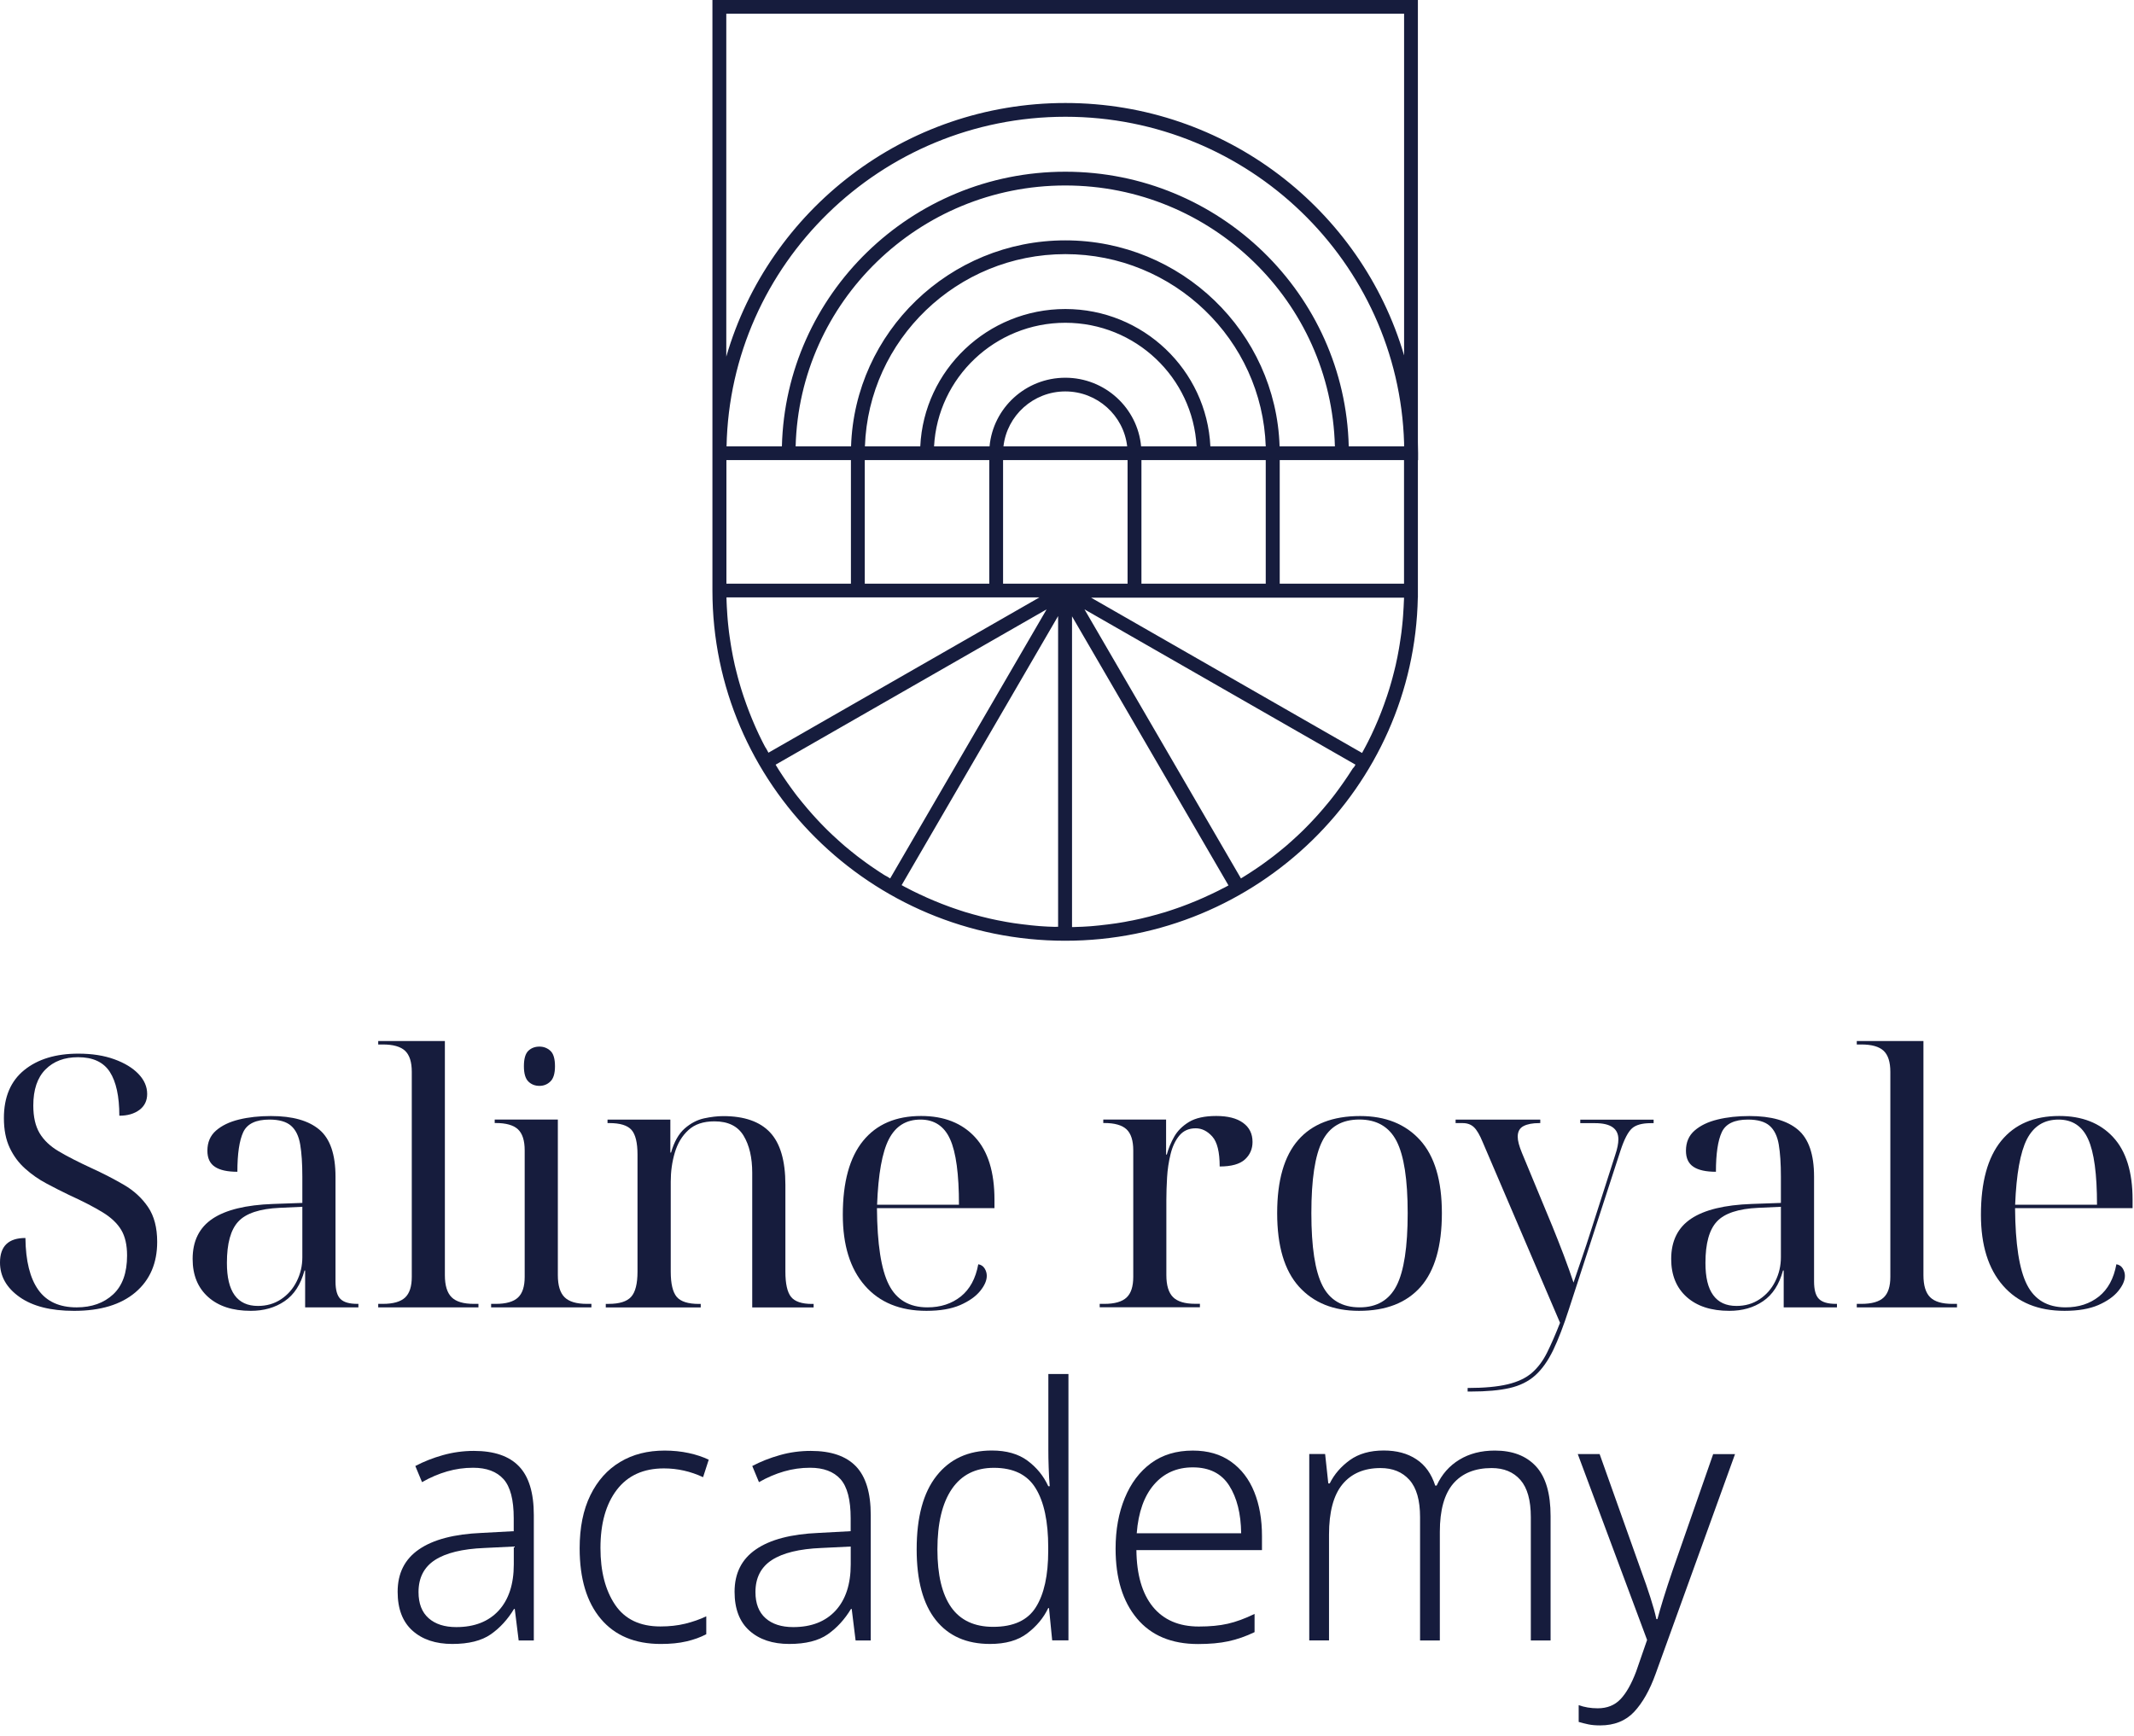 <svg width="161" height="131" viewBox="0 0 161 131" fill="none" xmlns="http://www.w3.org/2000/svg">
<path d="M106.988 34.198C106.988 33.925 106.983 33.652 106.973 33.379V0H53.749V44.042V44.558C53.749 59.13 65.689 70.984 80.364 70.984C94.864 70.984 106.693 59.408 106.968 45.08H106.973V44.563V44.047V34.72H106.988V34.198ZM101.756 33.682C101.476 22.21 91.998 12.957 80.374 12.957C68.75 12.957 59.271 22.21 58.991 33.682H54.815C55.09 19.92 66.454 8.81 80.379 8.81C94.213 8.81 105.512 19.776 105.932 33.414V33.682H101.756ZM96.549 33.682H96.539C96.264 25.065 89.122 18.137 80.374 18.137C71.631 18.137 64.488 25.065 64.208 33.682H64.193H60.027C60.307 22.781 69.325 13.995 80.369 13.995C91.417 13.995 100.436 22.781 100.711 33.682H96.549ZM105.912 45.462C105.907 45.571 105.907 45.686 105.897 45.795C105.892 45.899 105.887 46.008 105.877 46.113C105.872 46.222 105.862 46.331 105.857 46.441C105.847 46.545 105.837 46.654 105.832 46.758C105.822 46.863 105.812 46.972 105.802 47.076C105.792 47.185 105.777 47.29 105.767 47.399C105.757 47.503 105.742 47.608 105.732 47.707C105.717 47.816 105.702 47.925 105.687 48.03C105.672 48.129 105.657 48.233 105.642 48.333C105.627 48.442 105.607 48.551 105.592 48.66C105.577 48.76 105.562 48.859 105.542 48.959C105.522 49.068 105.502 49.177 105.482 49.286C105.462 49.386 105.447 49.48 105.427 49.579C105.407 49.689 105.382 49.798 105.357 49.907C105.337 50.001 105.317 50.096 105.297 50.19C105.272 50.299 105.247 50.409 105.217 50.518C105.192 50.612 105.172 50.702 105.147 50.796C105.117 50.905 105.087 51.015 105.062 51.124C105.037 51.213 105.012 51.308 104.987 51.397C104.957 51.506 104.922 51.615 104.892 51.725C104.867 51.814 104.837 51.904 104.812 51.993C104.777 52.102 104.742 52.212 104.707 52.321C104.677 52.41 104.652 52.495 104.622 52.579C104.587 52.688 104.547 52.797 104.507 52.907C104.477 52.991 104.447 53.076 104.417 53.165C104.377 53.274 104.337 53.383 104.297 53.488C104.267 53.572 104.232 53.657 104.202 53.741C104.162 53.85 104.117 53.96 104.072 54.064C104.037 54.148 104.007 54.228 103.972 54.312C103.927 54.422 103.882 54.526 103.832 54.635C103.797 54.715 103.762 54.794 103.727 54.878C103.677 54.983 103.632 55.092 103.582 55.196C103.547 55.276 103.507 55.355 103.472 55.435C103.422 55.539 103.372 55.643 103.317 55.752C103.277 55.832 103.237 55.907 103.201 55.986C103.146 56.09 103.096 56.194 103.041 56.294C103.001 56.373 102.961 56.448 102.916 56.527C102.866 56.622 102.811 56.716 102.761 56.815L82.314 45.095H105.927C105.927 45.12 105.927 45.139 105.927 45.164C105.922 45.254 105.917 45.358 105.912 45.462ZM101.991 58.092C101.926 58.191 101.866 58.29 101.801 58.385C101.756 58.454 101.706 58.529 101.661 58.598C101.596 58.698 101.531 58.792 101.461 58.891C101.411 58.961 101.361 59.03 101.316 59.1C101.246 59.194 101.181 59.289 101.111 59.388C101.061 59.457 101.011 59.527 100.961 59.596C100.891 59.691 100.821 59.785 100.751 59.88C100.701 59.949 100.646 60.014 100.596 60.083C100.526 60.178 100.451 60.267 100.381 60.356C100.326 60.421 100.27 60.49 100.22 60.555C100.145 60.644 100.07 60.734 99.995 60.823C99.94 60.888 99.885 60.952 99.83 61.022C99.755 61.111 99.68 61.201 99.6 61.285C99.545 61.35 99.485 61.414 99.43 61.479C99.35 61.563 99.275 61.653 99.195 61.737C99.135 61.802 99.08 61.861 99.02 61.926C98.94 62.01 98.86 62.095 98.78 62.179C98.72 62.239 98.66 62.303 98.6 62.363C98.52 62.447 98.435 62.527 98.355 62.611C98.295 62.671 98.23 62.73 98.17 62.79C98.085 62.869 98.005 62.949 97.92 63.028C97.855 63.088 97.795 63.147 97.73 63.202C97.645 63.282 97.56 63.356 97.475 63.435C97.409 63.495 97.344 63.55 97.279 63.609C97.194 63.684 97.104 63.763 97.019 63.838C96.954 63.897 96.884 63.952 96.814 64.007C96.724 64.081 96.639 64.151 96.549 64.225C96.479 64.28 96.409 64.334 96.344 64.389C96.254 64.459 96.164 64.533 96.074 64.603C96.004 64.657 95.934 64.712 95.864 64.761C95.774 64.831 95.684 64.901 95.589 64.965C95.519 65.02 95.444 65.069 95.374 65.124C95.284 65.189 95.189 65.258 95.094 65.323C95.019 65.372 94.944 65.427 94.869 65.477C94.774 65.541 94.684 65.606 94.588 65.665C94.513 65.715 94.439 65.765 94.364 65.814C94.268 65.874 94.173 65.939 94.078 65.998C94.003 66.048 93.923 66.093 93.848 66.142C93.773 66.187 93.698 66.237 93.623 66.281L81.819 45.979L102.266 57.699C102.231 57.759 102.196 57.813 102.161 57.873C102.081 57.943 102.036 58.017 101.991 58.092ZM92.218 67.051C92.118 67.101 92.023 67.155 91.923 67.205C91.838 67.25 91.753 67.289 91.668 67.329C91.567 67.379 91.468 67.428 91.367 67.473C91.282 67.513 91.197 67.553 91.107 67.592C91.007 67.637 90.907 67.687 90.807 67.731C90.717 67.771 90.632 67.806 90.542 67.846C90.442 67.89 90.342 67.935 90.242 67.975C90.152 68.014 90.062 68.049 89.972 68.084C89.872 68.124 89.772 68.168 89.667 68.208C89.577 68.243 89.482 68.278 89.392 68.312C89.292 68.352 89.187 68.387 89.087 68.427C88.992 68.462 88.902 68.491 88.806 68.526C88.707 68.561 88.602 68.596 88.501 68.63C88.406 68.66 88.311 68.69 88.216 68.725C88.116 68.759 88.011 68.789 87.911 68.824C87.816 68.854 87.716 68.884 87.616 68.908C87.516 68.938 87.411 68.968 87.311 68.998C87.211 69.028 87.111 69.052 87.011 69.077C86.911 69.107 86.806 69.132 86.701 69.162C86.601 69.186 86.496 69.211 86.396 69.236C86.296 69.261 86.191 69.286 86.091 69.311C85.986 69.335 85.88 69.355 85.775 69.38C85.675 69.4 85.57 69.425 85.47 69.445C85.365 69.465 85.26 69.484 85.15 69.504C85.05 69.524 84.95 69.544 84.845 69.564C84.735 69.584 84.63 69.599 84.52 69.619C84.42 69.633 84.32 69.653 84.215 69.668C84.105 69.683 83.995 69.698 83.88 69.713C83.78 69.728 83.68 69.743 83.58 69.753C83.465 69.768 83.35 69.778 83.235 69.792C83.14 69.802 83.04 69.817 82.945 69.827C82.825 69.837 82.7 69.847 82.579 69.862C82.489 69.872 82.394 69.877 82.304 69.887C82.174 69.897 82.049 69.902 81.919 69.912C81.834 69.917 81.744 69.922 81.659 69.927C81.524 69.931 81.384 69.936 81.249 69.941C81.169 69.946 81.089 69.946 81.009 69.951C80.964 69.951 80.919 69.951 80.879 69.951V46.505L92.683 66.808C92.608 66.847 92.533 66.892 92.458 66.932C92.383 66.967 92.298 67.006 92.218 67.051ZM79.468 69.931C79.333 69.927 79.193 69.922 79.058 69.917C78.973 69.912 78.883 69.907 78.798 69.902C78.668 69.892 78.538 69.887 78.413 69.877C78.318 69.872 78.228 69.862 78.138 69.852C78.018 69.842 77.893 69.832 77.773 69.817C77.673 69.807 77.578 69.797 77.483 69.782C77.368 69.768 77.253 69.758 77.138 69.743C77.037 69.733 76.938 69.713 76.837 69.703C76.727 69.688 76.612 69.673 76.502 69.658C76.402 69.644 76.302 69.624 76.197 69.609C76.087 69.589 75.982 69.574 75.872 69.554C75.772 69.534 75.672 69.514 75.567 69.495C75.462 69.475 75.352 69.455 75.247 69.435C75.147 69.415 75.042 69.39 74.942 69.37C74.837 69.35 74.732 69.326 74.627 69.301C74.527 69.276 74.422 69.251 74.322 69.226C74.222 69.201 74.117 69.177 74.016 69.152C73.911 69.127 73.811 69.097 73.706 69.067C73.606 69.043 73.506 69.013 73.406 68.988C73.301 68.958 73.201 68.928 73.101 68.898C73.001 68.869 72.906 68.844 72.806 68.814C72.701 68.784 72.601 68.749 72.501 68.715C72.406 68.685 72.311 68.655 72.216 68.62C72.111 68.586 72.011 68.551 71.911 68.516C71.816 68.481 71.726 68.451 71.631 68.417C71.531 68.382 71.426 68.342 71.326 68.302C71.236 68.268 71.141 68.233 71.05 68.198C70.95 68.159 70.85 68.119 70.745 68.074C70.655 68.039 70.565 68 70.475 67.965C70.375 67.925 70.275 67.88 70.175 67.836C70.085 67.796 69.995 67.761 69.91 67.722C69.81 67.677 69.71 67.632 69.61 67.582C69.525 67.543 69.44 67.503 69.35 67.463C69.25 67.414 69.15 67.369 69.05 67.319C68.965 67.279 68.88 67.235 68.795 67.195C68.695 67.145 68.6 67.096 68.5 67.041C68.415 66.996 68.335 66.957 68.249 66.912C68.174 66.872 68.099 66.832 68.024 66.788L79.829 46.485V69.931C79.784 69.931 79.738 69.931 79.698 69.931C79.628 69.941 79.548 69.936 79.468 69.931ZM66.674 65.998C66.579 65.939 66.484 65.874 66.389 65.814C66.314 65.765 66.239 65.715 66.164 65.665C66.069 65.601 65.979 65.541 65.884 65.477C65.809 65.427 65.734 65.377 65.659 65.323C65.564 65.258 65.474 65.189 65.379 65.124C65.308 65.074 65.234 65.02 65.163 64.965C65.073 64.896 64.978 64.826 64.888 64.761C64.818 64.707 64.748 64.657 64.678 64.603C64.588 64.533 64.498 64.463 64.408 64.389C64.338 64.334 64.268 64.28 64.203 64.225C64.113 64.151 64.028 64.081 63.938 64.007C63.868 63.952 63.803 63.892 63.733 63.838C63.643 63.763 63.558 63.689 63.473 63.609C63.408 63.55 63.343 63.495 63.278 63.435C63.193 63.356 63.108 63.282 63.023 63.202C62.958 63.142 62.898 63.083 62.833 63.028C62.748 62.949 62.663 62.869 62.583 62.79C62.523 62.73 62.458 62.671 62.398 62.611C62.312 62.532 62.232 62.447 62.152 62.363C62.092 62.303 62.032 62.239 61.972 62.179C61.892 62.095 61.812 62.01 61.732 61.926C61.672 61.861 61.612 61.802 61.557 61.737C61.477 61.653 61.402 61.568 61.322 61.479C61.262 61.414 61.207 61.35 61.152 61.285C61.077 61.196 60.997 61.111 60.922 61.022C60.867 60.957 60.812 60.893 60.757 60.823C60.682 60.734 60.607 60.644 60.532 60.555C60.477 60.49 60.422 60.421 60.372 60.356C60.297 60.267 60.227 60.173 60.152 60.083C60.102 60.014 60.047 59.949 59.997 59.88C59.927 59.785 59.857 59.691 59.787 59.596C59.737 59.527 59.687 59.457 59.636 59.388C59.566 59.294 59.502 59.199 59.431 59.1C59.381 59.03 59.331 58.961 59.286 58.891C59.221 58.797 59.151 58.698 59.086 58.598C59.036 58.529 58.991 58.454 58.946 58.385C58.881 58.285 58.816 58.186 58.756 58.092C58.711 58.017 58.666 57.948 58.621 57.873C58.586 57.813 58.551 57.759 58.516 57.699L78.963 45.979L67.159 66.281C67.084 66.237 67.009 66.192 66.934 66.142C66.829 66.093 66.749 66.043 66.674 65.998ZM57.686 56.284C57.631 56.18 57.576 56.075 57.526 55.976C57.486 55.897 57.446 55.822 57.411 55.743C57.361 55.638 57.306 55.534 57.256 55.425C57.216 55.345 57.181 55.266 57.146 55.186C57.096 55.082 57.046 54.973 57.001 54.868C56.966 54.789 56.931 54.705 56.896 54.625C56.851 54.521 56.806 54.412 56.761 54.307C56.725 54.223 56.691 54.143 56.66 54.059C56.615 53.95 56.575 53.845 56.531 53.736C56.495 53.652 56.465 53.567 56.435 53.483C56.395 53.374 56.355 53.264 56.315 53.16C56.285 53.076 56.255 52.991 56.225 52.902C56.185 52.792 56.15 52.683 56.11 52.574C56.08 52.49 56.055 52.4 56.025 52.316C55.99 52.206 55.955 52.097 55.92 51.988C55.895 51.899 55.865 51.809 55.84 51.72C55.81 51.611 55.775 51.501 55.745 51.392C55.72 51.303 55.695 51.213 55.67 51.119C55.64 51.01 55.61 50.9 55.585 50.791C55.56 50.697 55.54 50.607 55.515 50.513C55.49 50.404 55.46 50.294 55.435 50.185C55.415 50.091 55.395 49.996 55.375 49.902C55.35 49.793 55.33 49.684 55.305 49.574C55.285 49.48 55.265 49.381 55.25 49.281C55.23 49.172 55.21 49.063 55.19 48.953C55.175 48.854 55.155 48.755 55.14 48.656C55.12 48.546 55.105 48.437 55.09 48.328C55.075 48.228 55.06 48.124 55.045 48.025C55.03 47.916 55.015 47.806 55 47.702C54.985 47.598 54.975 47.493 54.965 47.394C54.955 47.285 54.94 47.181 54.93 47.071C54.92 46.967 54.91 46.858 54.9 46.753C54.89 46.649 54.88 46.54 54.875 46.436C54.865 46.326 54.86 46.217 54.855 46.108C54.85 46.004 54.84 45.899 54.835 45.79C54.83 45.681 54.825 45.566 54.82 45.457C54.815 45.353 54.81 45.249 54.81 45.144C54.81 45.12 54.81 45.1 54.81 45.075H78.423L57.976 56.795C57.921 56.701 57.871 56.607 57.821 56.507C57.771 56.438 57.726 56.358 57.686 56.284ZM64.198 34.715V44.042H54.805V34.715H58.981H64.198ZM69.42 34.715H74.637V44.042H65.243V34.715H69.42ZM95.494 34.715V44.042H86.116V34.715H91.332H95.494ZM85.07 34.715V44.042H75.677V34.715H85.07ZM75.707 33.682C75.967 31.353 77.963 29.535 80.374 29.535C82.784 29.535 84.78 31.353 85.04 33.682H75.707ZM86.116 33.682H86.091C85.826 30.782 83.365 28.502 80.374 28.502C77.383 28.502 74.922 30.782 74.657 33.682H74.632H70.47C70.745 28.492 75.082 24.355 80.374 24.355C85.665 24.355 90.002 28.492 90.277 33.682H86.116ZM95.494 33.682H91.317C91.042 27.921 86.241 23.317 80.374 23.317C74.507 23.317 69.7 27.921 69.43 33.682H65.254C65.529 25.636 72.206 19.175 80.379 19.175C88.546 19.175 95.224 25.636 95.494 33.682ZM105.932 1.038V26.818C102.706 15.828 92.473 7.772 80.379 7.772C68.249 7.772 57.991 15.873 54.795 26.908V1.033H105.932V1.038ZM105.932 44.042H96.549V34.715H101.766H105.927V44.042H105.932Z" fill="#161C3D"/>
<path d="M5.588 98.91C3.832 98.91 2.463 98.564 1.477 97.867C0.491 97.17 0 96.302 0 95.264C0 94.031 0.638 93.412 1.918 93.412C1.938 95.142 2.262 96.444 2.89 97.326C3.518 98.208 4.484 98.647 5.78 98.647C6.913 98.647 7.835 98.32 8.537 97.667C9.239 97.014 9.587 96.039 9.587 94.733C9.587 93.939 9.44 93.295 9.145 92.803C8.851 92.311 8.38 91.862 7.732 91.468C7.085 91.073 6.236 90.634 5.191 90.157C4.641 89.894 4.077 89.606 3.503 89.299C2.924 88.992 2.394 88.622 1.909 88.188C1.418 87.754 1.03 87.233 0.736 86.614C0.442 85.995 0.294 85.249 0.294 84.367C0.294 82.783 0.805 81.574 1.825 80.746C2.846 79.917 4.21 79.503 5.912 79.503C6.942 79.503 7.845 79.644 8.625 79.927C9.405 80.21 10.014 80.58 10.45 81.038C10.887 81.496 11.103 81.998 11.103 82.544C11.103 83.056 10.907 83.456 10.519 83.748C10.127 84.04 9.621 84.186 9.003 84.186C9.003 82.724 8.763 81.623 8.287 80.882C7.806 80.141 7.011 79.771 5.892 79.771C4.862 79.771 4.043 80.078 3.43 80.697C2.816 81.316 2.512 82.222 2.512 83.421C2.512 84.284 2.674 84.981 2.993 85.512C3.312 86.043 3.793 86.497 4.43 86.872C5.068 87.252 5.888 87.671 6.879 88.129C7.767 88.534 8.586 88.958 9.342 89.397C10.097 89.835 10.706 90.396 11.167 91.073C11.628 91.75 11.859 92.628 11.859 93.705C11.859 95.308 11.314 96.58 10.22 97.511C9.116 98.447 7.575 98.91 5.588 98.91Z" fill="#161C3D"/>
<path d="M18.924 98.909C17.555 98.909 16.486 98.563 15.706 97.867C14.926 97.169 14.533 96.214 14.533 94.996C14.533 93.641 15.034 92.627 16.039 91.955C17.04 91.287 18.561 90.917 20.602 90.844L22.81 90.766V88.787C22.81 87.797 22.756 86.988 22.648 86.355C22.54 85.721 22.31 85.249 21.956 84.942C21.603 84.635 21.058 84.478 20.332 84.478C19.302 84.478 18.645 84.795 18.35 85.429C18.056 86.062 17.909 87.061 17.909 88.416C17.163 88.416 16.599 88.295 16.221 88.046C15.838 87.797 15.647 87.393 15.647 86.828C15.647 86.194 15.863 85.687 16.299 85.307C16.736 84.927 17.31 84.649 18.031 84.474C18.748 84.298 19.552 84.21 20.44 84.21C22.074 84.21 23.291 84.556 24.101 85.244C24.91 85.931 25.312 87.11 25.312 88.787V96.692C25.312 97.326 25.435 97.769 25.685 98.013C25.935 98.261 26.357 98.383 26.961 98.383H27.039V98.646H23.021V95.868H22.972C22.687 96.926 22.187 97.696 21.466 98.183C20.749 98.671 19.901 98.909 18.924 98.909ZM19.459 98.539C20.116 98.539 20.695 98.373 21.201 98.037C21.706 97.701 22.104 97.252 22.383 96.687C22.668 96.122 22.81 95.517 22.81 94.864V91.058L21.108 91.136C19.601 91.204 18.556 91.55 17.982 92.169C17.403 92.788 17.119 93.826 17.119 95.288C17.114 97.457 17.894 98.539 19.459 98.539Z" fill="#161C3D"/>
<path d="M28.535 98.646V98.383H28.884C29.664 98.383 30.223 98.222 30.562 97.906C30.9 97.589 31.067 97.067 31.067 96.346V80.877C31.067 80.136 30.9 79.61 30.562 79.288C30.223 78.971 29.664 78.811 28.884 78.811H28.535V78.552H33.564V96.214C33.564 96.989 33.731 97.545 34.07 97.881C34.408 98.218 34.968 98.383 35.748 98.383H36.096V98.646H28.535Z" fill="#161C3D"/>
<path d="M37.053 98.646V98.383H37.402C38.182 98.383 38.741 98.222 39.08 97.905C39.418 97.589 39.585 97.067 39.585 96.346V86.803C39.585 86.062 39.418 85.536 39.08 85.214C38.741 84.898 38.182 84.737 37.402 84.737H37.323V84.474H42.087V96.214C42.087 96.989 42.254 97.545 42.593 97.881C42.931 98.217 43.49 98.383 44.27 98.383H44.619V98.646H37.053ZM40.699 81.934C40.36 81.934 40.08 81.822 39.86 81.603C39.639 81.384 39.526 80.999 39.526 80.453C39.526 79.887 39.639 79.502 39.86 79.288C40.08 79.078 40.36 78.971 40.699 78.971C41.018 78.971 41.292 79.078 41.523 79.288C41.754 79.498 41.871 79.887 41.871 80.453C41.871 80.999 41.754 81.384 41.523 81.603C41.292 81.827 41.018 81.934 40.699 81.934Z" fill="#161C3D"/>
<path d="M45.703 98.647V98.384H45.914C46.728 98.384 47.297 98.208 47.616 97.852C47.935 97.501 48.097 96.868 48.097 95.947V87.121C48.097 86.224 47.945 85.6 47.646 85.259C47.342 84.913 46.787 84.742 45.968 84.742H45.835V84.479H50.575V86.965H50.629C50.859 86.156 51.203 85.551 51.654 85.152C52.106 84.757 52.596 84.499 53.116 84.386C53.641 84.274 54.122 84.216 54.569 84.216C56.148 84.216 57.326 84.625 58.096 85.444C58.867 86.263 59.254 87.584 59.254 89.397V95.952C59.254 96.868 59.397 97.501 59.681 97.857C59.966 98.208 60.491 98.388 61.251 98.388H61.384V98.652H56.752V88.495C56.752 87.35 56.536 86.414 56.099 85.692C55.663 84.971 54.932 84.611 53.901 84.611C53.067 84.611 52.41 84.83 51.934 85.273C51.453 85.712 51.115 86.282 50.909 86.979C50.703 87.676 50.604 88.402 50.604 89.163V95.952C50.604 96.868 50.757 97.501 51.056 97.857C51.355 98.208 51.914 98.388 52.734 98.388H52.866V98.652H45.703V98.647Z" fill="#161C3D"/>
<path d="M69.895 98.909C67.908 98.909 66.358 98.276 65.249 97.004C64.14 95.737 63.586 93.953 63.586 91.662C63.586 89.196 64.096 87.335 65.117 86.082C66.137 84.829 67.594 84.206 69.493 84.206C71.215 84.206 72.569 84.737 73.551 85.794C74.537 86.852 75.028 88.431 75.028 90.527V91.16H66.162C66.181 93.855 66.476 95.781 67.055 96.926C67.629 98.071 68.605 98.646 69.969 98.646C70.965 98.646 71.799 98.373 72.486 97.828C73.168 97.282 73.609 96.473 73.806 95.395C74.017 95.43 74.179 95.537 74.287 95.712C74.395 95.888 74.448 96.073 74.448 96.268C74.448 96.619 74.282 97.004 73.943 97.418C73.605 97.832 73.104 98.183 72.437 98.476C71.77 98.763 70.926 98.909 69.895 98.909ZM66.172 90.902H72.349C72.349 88.592 72.128 86.945 71.681 85.96C71.24 84.976 70.494 84.478 69.444 84.478C68.36 84.478 67.57 84.971 67.06 85.96C66.554 86.945 66.26 88.592 66.172 90.902Z" fill="#161C3D"/>
<path d="M82.967 98.646V98.383H83.315C84.095 98.383 84.655 98.222 84.993 97.905C85.332 97.589 85.499 97.067 85.499 96.346V86.803C85.499 86.062 85.332 85.536 84.993 85.214C84.655 84.898 84.095 84.737 83.315 84.737H83.237V84.474H87.976V87.115H88.03C88.153 86.657 88.339 86.209 88.59 85.765C88.84 85.326 89.213 84.956 89.708 84.654C90.204 84.357 90.886 84.206 91.759 84.206C92.627 84.206 93.305 84.376 93.781 84.722C94.261 85.068 94.497 85.546 94.497 86.165C94.497 86.696 94.305 87.135 93.923 87.486C93.54 87.836 92.907 88.017 92.019 88.017C92.019 86.925 91.833 86.17 91.46 85.755C91.087 85.341 90.67 85.136 90.209 85.136C89.694 85.136 89.286 85.317 88.982 85.677C88.678 86.038 88.457 86.506 88.315 87.081C88.173 87.656 88.084 88.246 88.05 88.85C88.016 89.459 87.996 90.02 87.996 90.527V96.209C87.996 96.984 88.163 97.54 88.501 97.876C88.84 98.213 89.399 98.378 90.179 98.378H90.528V98.641H82.967V98.646Z" fill="#161C3D"/>
<path d="M102.528 98.909C100.609 98.909 99.103 98.3 98.004 97.087C96.905 95.868 96.356 94.021 96.356 91.536C96.356 89.07 96.885 87.232 97.94 86.023C98.995 84.815 100.551 84.21 102.611 84.21C104.53 84.21 106.036 84.815 107.135 86.023C108.234 87.232 108.783 89.07 108.783 91.536C108.783 94.021 108.249 95.873 107.189 97.087C106.119 98.305 104.569 98.909 102.528 98.909ZM102.582 98.646C103.877 98.646 104.804 98.1 105.364 97.009C105.923 95.917 106.203 94.089 106.203 91.536C106.203 88.996 105.923 87.188 105.364 86.101C104.804 85.019 103.867 84.474 102.557 84.474C101.242 84.474 100.31 85.015 99.761 86.101C99.211 87.183 98.936 88.996 98.936 91.536C98.936 94.089 99.216 95.917 99.775 97.009C100.33 98.1 101.267 98.646 102.582 98.646Z" fill="#161C3D"/>
<path d="M110.726 104.993V104.73C111.967 104.73 112.973 104.637 113.748 104.452C114.519 104.267 115.132 103.975 115.583 103.58C116.035 103.185 116.417 102.673 116.726 102.045C117.036 101.421 117.359 100.675 117.698 99.812L111.869 86.195C111.639 85.63 111.413 85.25 111.192 85.045C110.971 84.841 110.692 84.743 110.353 84.743H109.818V84.48H116.206V84.743H116.128C115.632 84.743 115.235 84.816 114.945 84.967C114.651 85.118 114.504 85.386 114.504 85.772C114.504 86.074 114.612 86.478 114.823 86.99L117.114 92.517C117.379 93.17 117.664 93.891 117.968 94.685C118.267 95.48 118.517 96.177 118.714 96.776C118.944 96.089 119.165 95.436 119.381 94.822C119.592 94.203 119.773 93.667 119.916 93.209L121.858 87.156C122.02 86.678 122.099 86.283 122.099 85.966C122.099 85.157 121.515 84.748 120.342 84.748H119.224V84.485H124.758V84.748H124.547C123.89 84.748 123.414 84.88 123.124 85.143C122.83 85.406 122.54 85.962 122.261 86.81L118.375 98.76C117.968 100.027 117.565 101.07 117.178 101.879C116.785 102.688 116.334 103.322 115.819 103.785C115.304 104.243 114.661 104.559 113.891 104.735C113.12 104.91 112.149 104.998 110.976 104.998H110.726V104.993Z" fill="#161C3D"/>
<path d="M130.474 98.909C129.105 98.909 128.036 98.563 127.255 97.867C126.475 97.169 126.083 96.214 126.083 94.996C126.083 93.641 126.583 92.627 127.589 91.955C128.59 91.287 130.111 90.917 132.152 90.844L134.36 90.766V88.787C134.36 87.797 134.306 86.988 134.198 86.355C134.09 85.721 133.859 85.249 133.506 84.942C133.153 84.635 132.608 84.478 131.882 84.478C130.852 84.478 130.194 84.795 129.9 85.429C129.606 86.062 129.458 87.061 129.458 88.416C128.713 88.416 128.148 88.295 127.771 88.046C127.388 87.797 127.197 87.393 127.197 86.828C127.197 86.194 127.412 85.687 127.849 85.307C128.286 84.927 128.86 84.649 129.581 84.474C130.297 84.298 131.102 84.21 131.99 84.21C133.624 84.21 134.841 84.556 135.65 85.244C136.46 85.931 136.862 87.11 136.862 88.787V96.692C136.862 97.326 136.985 97.769 137.235 98.013C137.485 98.261 137.907 98.383 138.511 98.383H138.589V98.646H134.571V95.868H134.517C134.232 96.926 133.732 97.696 133.011 98.183C132.299 98.671 131.45 98.909 130.474 98.909ZM131.009 98.539C131.666 98.539 132.245 98.373 132.75 98.037C133.256 97.701 133.653 97.252 133.933 96.687C134.217 96.122 134.36 95.517 134.36 94.864V91.058L132.657 91.136C131.151 91.204 130.106 91.55 129.532 92.169C128.953 92.788 128.668 93.826 128.668 95.288C128.664 97.457 129.444 98.539 131.009 98.539Z" fill="#161C3D"/>
<path d="M140.085 98.646V98.383H140.433C141.213 98.383 141.773 98.222 142.111 97.906C142.45 97.589 142.617 97.067 142.617 96.346V80.877C142.617 80.136 142.45 79.61 142.111 79.288C141.773 78.971 141.213 78.811 140.433 78.811H140.085V78.552H145.114V96.214C145.114 96.989 145.281 97.545 145.619 97.881C145.958 98.218 146.517 98.383 147.297 98.383H147.646V98.646H140.085Z" fill="#161C3D"/>
<path d="M155.761 98.909C153.774 98.909 152.224 98.276 151.115 97.004C150.006 95.737 149.452 93.953 149.452 91.662C149.452 89.196 149.962 87.335 150.982 86.082C152.003 84.829 153.46 84.206 155.359 84.206C157.081 84.206 158.435 84.737 159.416 85.794C160.402 86.852 160.893 88.431 160.893 90.527V91.16H152.027C152.047 93.855 152.341 95.781 152.92 96.926C153.494 98.071 154.471 98.646 155.835 98.646C156.831 98.646 157.665 98.373 158.352 97.828C159.034 97.282 159.475 96.473 159.671 95.395C159.882 95.43 160.044 95.537 160.152 95.712C160.26 95.888 160.314 96.073 160.314 96.268C160.314 96.619 160.147 97.004 159.809 97.418C159.47 97.832 158.97 98.183 158.303 98.476C157.635 98.763 156.791 98.909 155.761 98.909ZM152.032 90.902H158.209C158.209 88.592 157.989 86.945 157.542 85.96C157.101 84.976 156.355 84.478 155.305 84.478C154.221 84.478 153.431 84.971 152.92 85.96C152.42 86.945 152.126 88.592 152.032 90.902Z" fill="#161C3D"/>
<path d="M35.75 109.477C37.276 109.477 38.414 109.866 39.155 110.641C39.901 111.416 40.274 112.644 40.274 114.316V123.781H39.131L38.836 121.402H38.782C38.301 122.197 37.718 122.835 37.026 123.318C36.334 123.8 35.367 124.044 34.126 124.044C32.865 124.044 31.864 123.708 31.119 123.04C30.373 122.372 30 121.393 30 120.106C30 118.712 30.535 117.645 31.609 116.909C32.684 116.168 34.259 115.754 36.334 115.666L38.758 115.535V114.555C38.758 113.161 38.503 112.181 37.987 111.606C37.472 111.036 36.712 110.749 35.696 110.749C35.024 110.749 34.367 110.841 33.729 111.026C33.091 111.212 32.458 111.48 31.84 111.835L31.334 110.617C31.972 110.281 32.664 110.008 33.41 109.798C34.156 109.589 34.936 109.477 35.75 109.477ZM38.758 116.694L36.55 116.802C34.882 116.87 33.636 117.177 32.811 117.713C31.987 118.249 31.575 119.058 31.575 120.13C31.575 120.993 31.83 121.651 32.335 122.099C32.841 122.548 33.538 122.772 34.425 122.772C35.789 122.772 36.854 122.358 37.62 121.529C38.38 120.701 38.763 119.536 38.763 118.04V116.694H38.758Z" fill="#161C3D"/>
<path d="M49.855 124.045C47.902 124.045 46.396 123.416 45.331 122.154C44.267 120.892 43.732 119.118 43.732 116.827C43.732 115.258 44.002 113.922 44.541 112.821C45.081 111.719 45.832 110.881 46.789 110.311C47.745 109.736 48.864 109.453 50.145 109.453C50.782 109.453 51.386 109.516 51.955 109.638C52.524 109.76 53.029 109.931 53.471 110.14L53.044 111.461C52.102 111.022 51.121 110.798 50.09 110.798C48.545 110.798 47.363 111.334 46.538 112.411C45.714 113.489 45.302 114.951 45.302 116.803C45.302 118.567 45.67 119.995 46.406 121.087C47.142 122.178 48.28 122.724 49.826 122.724C50.498 122.724 51.126 122.656 51.7 122.515C52.274 122.373 52.804 122.188 53.285 121.959V123.309C52.858 123.538 52.362 123.718 51.793 123.85C51.234 123.982 50.586 124.045 49.855 124.045Z" fill="#161C3D"/>
<path d="M61.171 109.477C62.697 109.477 63.83 109.866 64.576 110.641C65.321 111.416 65.694 112.644 65.694 114.316V123.781H64.551L64.257 121.402H64.203C63.722 122.197 63.138 122.835 62.446 123.318C61.755 123.8 60.788 124.044 59.547 124.044C58.286 124.044 57.285 123.708 56.539 123.04C55.793 122.372 55.42 121.393 55.42 120.106C55.42 118.712 55.955 117.645 57.03 116.909C58.104 116.168 59.679 115.754 61.755 115.666L64.178 115.535V114.555C64.178 113.161 63.923 112.181 63.408 111.606C62.893 111.036 62.132 110.749 61.117 110.749C60.444 110.749 59.787 110.841 59.149 111.026C58.511 111.212 57.879 111.48 57.26 111.835L56.755 110.617C57.393 110.281 58.084 110.008 58.83 109.798C59.576 109.584 60.356 109.477 61.171 109.477ZM64.178 116.694L61.97 116.802C60.302 116.87 59.056 117.177 58.232 117.713C57.407 118.249 56.995 119.058 56.995 120.13C56.995 120.993 57.251 121.651 57.756 122.099C58.261 122.548 58.958 122.772 59.846 122.772C61.21 122.772 62.275 122.358 63.04 121.529C63.8 120.701 64.183 119.536 64.183 118.04V116.694H64.178Z" fill="#161C3D"/>
<path d="M74.692 124.044C72.916 124.044 71.552 123.44 70.595 122.231C69.638 121.023 69.158 119.249 69.158 116.904C69.158 114.472 69.658 112.62 70.664 111.353C71.665 110.086 73.053 109.448 74.829 109.448C75.928 109.448 76.826 109.701 77.518 110.213C78.21 110.725 78.735 111.368 79.088 112.143H79.196C79.162 111.719 79.132 111.251 79.118 110.739C79.098 110.227 79.093 109.779 79.093 109.389V103.677H80.609V123.771H79.382L79.142 121.339H79.083C78.73 122.08 78.2 122.714 77.499 123.245C76.797 123.781 75.865 124.044 74.692 124.044ZM74.932 122.753C76.458 122.753 77.533 122.261 78.151 121.271C78.774 120.282 79.083 118.864 79.083 117.016V116.753C79.083 114.814 78.769 113.327 78.136 112.299C77.508 111.266 76.453 110.754 74.981 110.754C73.598 110.754 72.543 111.285 71.812 112.352C71.086 113.42 70.723 114.94 70.723 116.914C70.723 118.834 71.071 120.292 71.763 121.276C72.455 122.256 73.51 122.753 74.932 122.753Z" fill="#161C3D"/>
<path d="M89.995 109.453C91.128 109.453 92.09 109.731 92.87 110.287C93.65 110.842 94.234 111.602 94.626 112.572C95.019 113.542 95.21 114.653 95.21 115.906V116.963H85.736C85.756 118.815 86.168 120.239 86.972 121.233C87.782 122.227 88.94 122.729 90.446 122.729C91.28 122.729 92.006 122.661 92.629 122.519C93.252 122.378 93.925 122.13 94.651 121.779V123.153C93.993 123.47 93.336 123.699 92.683 123.84C92.026 123.982 91.266 124.05 90.392 124.05C88.385 124.05 86.85 123.406 85.775 122.12C84.701 120.833 84.166 119.079 84.166 116.856C84.166 115.428 84.397 114.156 84.858 113.035C85.319 111.914 85.981 111.037 86.84 110.403C87.704 109.77 88.753 109.453 89.995 109.453ZM89.995 110.72C88.788 110.72 87.811 111.154 87.066 112.017C86.32 112.879 85.883 114.107 85.761 115.691H93.64C93.621 114.21 93.321 113.011 92.737 112.095C92.153 111.178 91.236 110.72 89.995 110.72Z" fill="#161C3D"/>
<path d="M112.779 109.452C114.109 109.452 115.144 109.846 115.88 110.641C116.616 111.435 116.984 112.688 116.984 114.394V123.78H115.493V114.472C115.493 113.204 115.233 112.269 114.708 111.669C114.183 111.07 113.461 110.772 112.539 110.772C111.278 110.772 110.312 111.167 109.639 111.947C108.967 112.732 108.629 113.945 108.629 115.583V123.78H107.137V114.472C107.137 113.204 106.872 112.269 106.337 111.669C105.803 111.07 105.077 110.772 104.154 110.772C102.913 110.772 101.956 111.182 101.279 112.001C100.607 112.819 100.268 114.087 100.268 115.792V123.775H98.777V109.71H99.974L100.214 111.932H100.322C100.661 111.245 101.166 110.66 101.838 110.173C102.511 109.69 103.364 109.447 104.395 109.447C105.371 109.447 106.19 109.666 106.858 110.11C107.525 110.548 107.996 111.211 108.28 112.093H108.388C108.776 111.245 109.35 110.597 110.106 110.139C110.861 109.681 111.749 109.452 112.779 109.452Z" fill="#161C3D"/>
<path d="M119.035 109.716H120.684L123.799 118.469C124.084 119.244 124.324 119.936 124.516 120.545C124.712 121.154 124.864 121.695 124.967 122.173H125.045C125.153 121.768 125.301 121.247 125.497 120.613C125.693 119.98 125.924 119.273 126.189 118.498L129.25 109.721H130.899L124.908 126.301C124.466 127.534 123.922 128.489 123.284 129.171C122.646 129.849 121.793 130.19 120.728 130.19C120.389 130.19 120.095 130.166 119.835 130.112C119.58 130.058 119.334 129.995 119.104 129.927V128.66C119.531 128.816 120.007 128.899 120.541 128.899C121.253 128.899 121.822 128.669 122.259 128.211C122.695 127.753 123.088 127.056 123.441 126.121L124.265 123.742L119.035 109.716Z" fill="#161C3D"/>
</svg>

